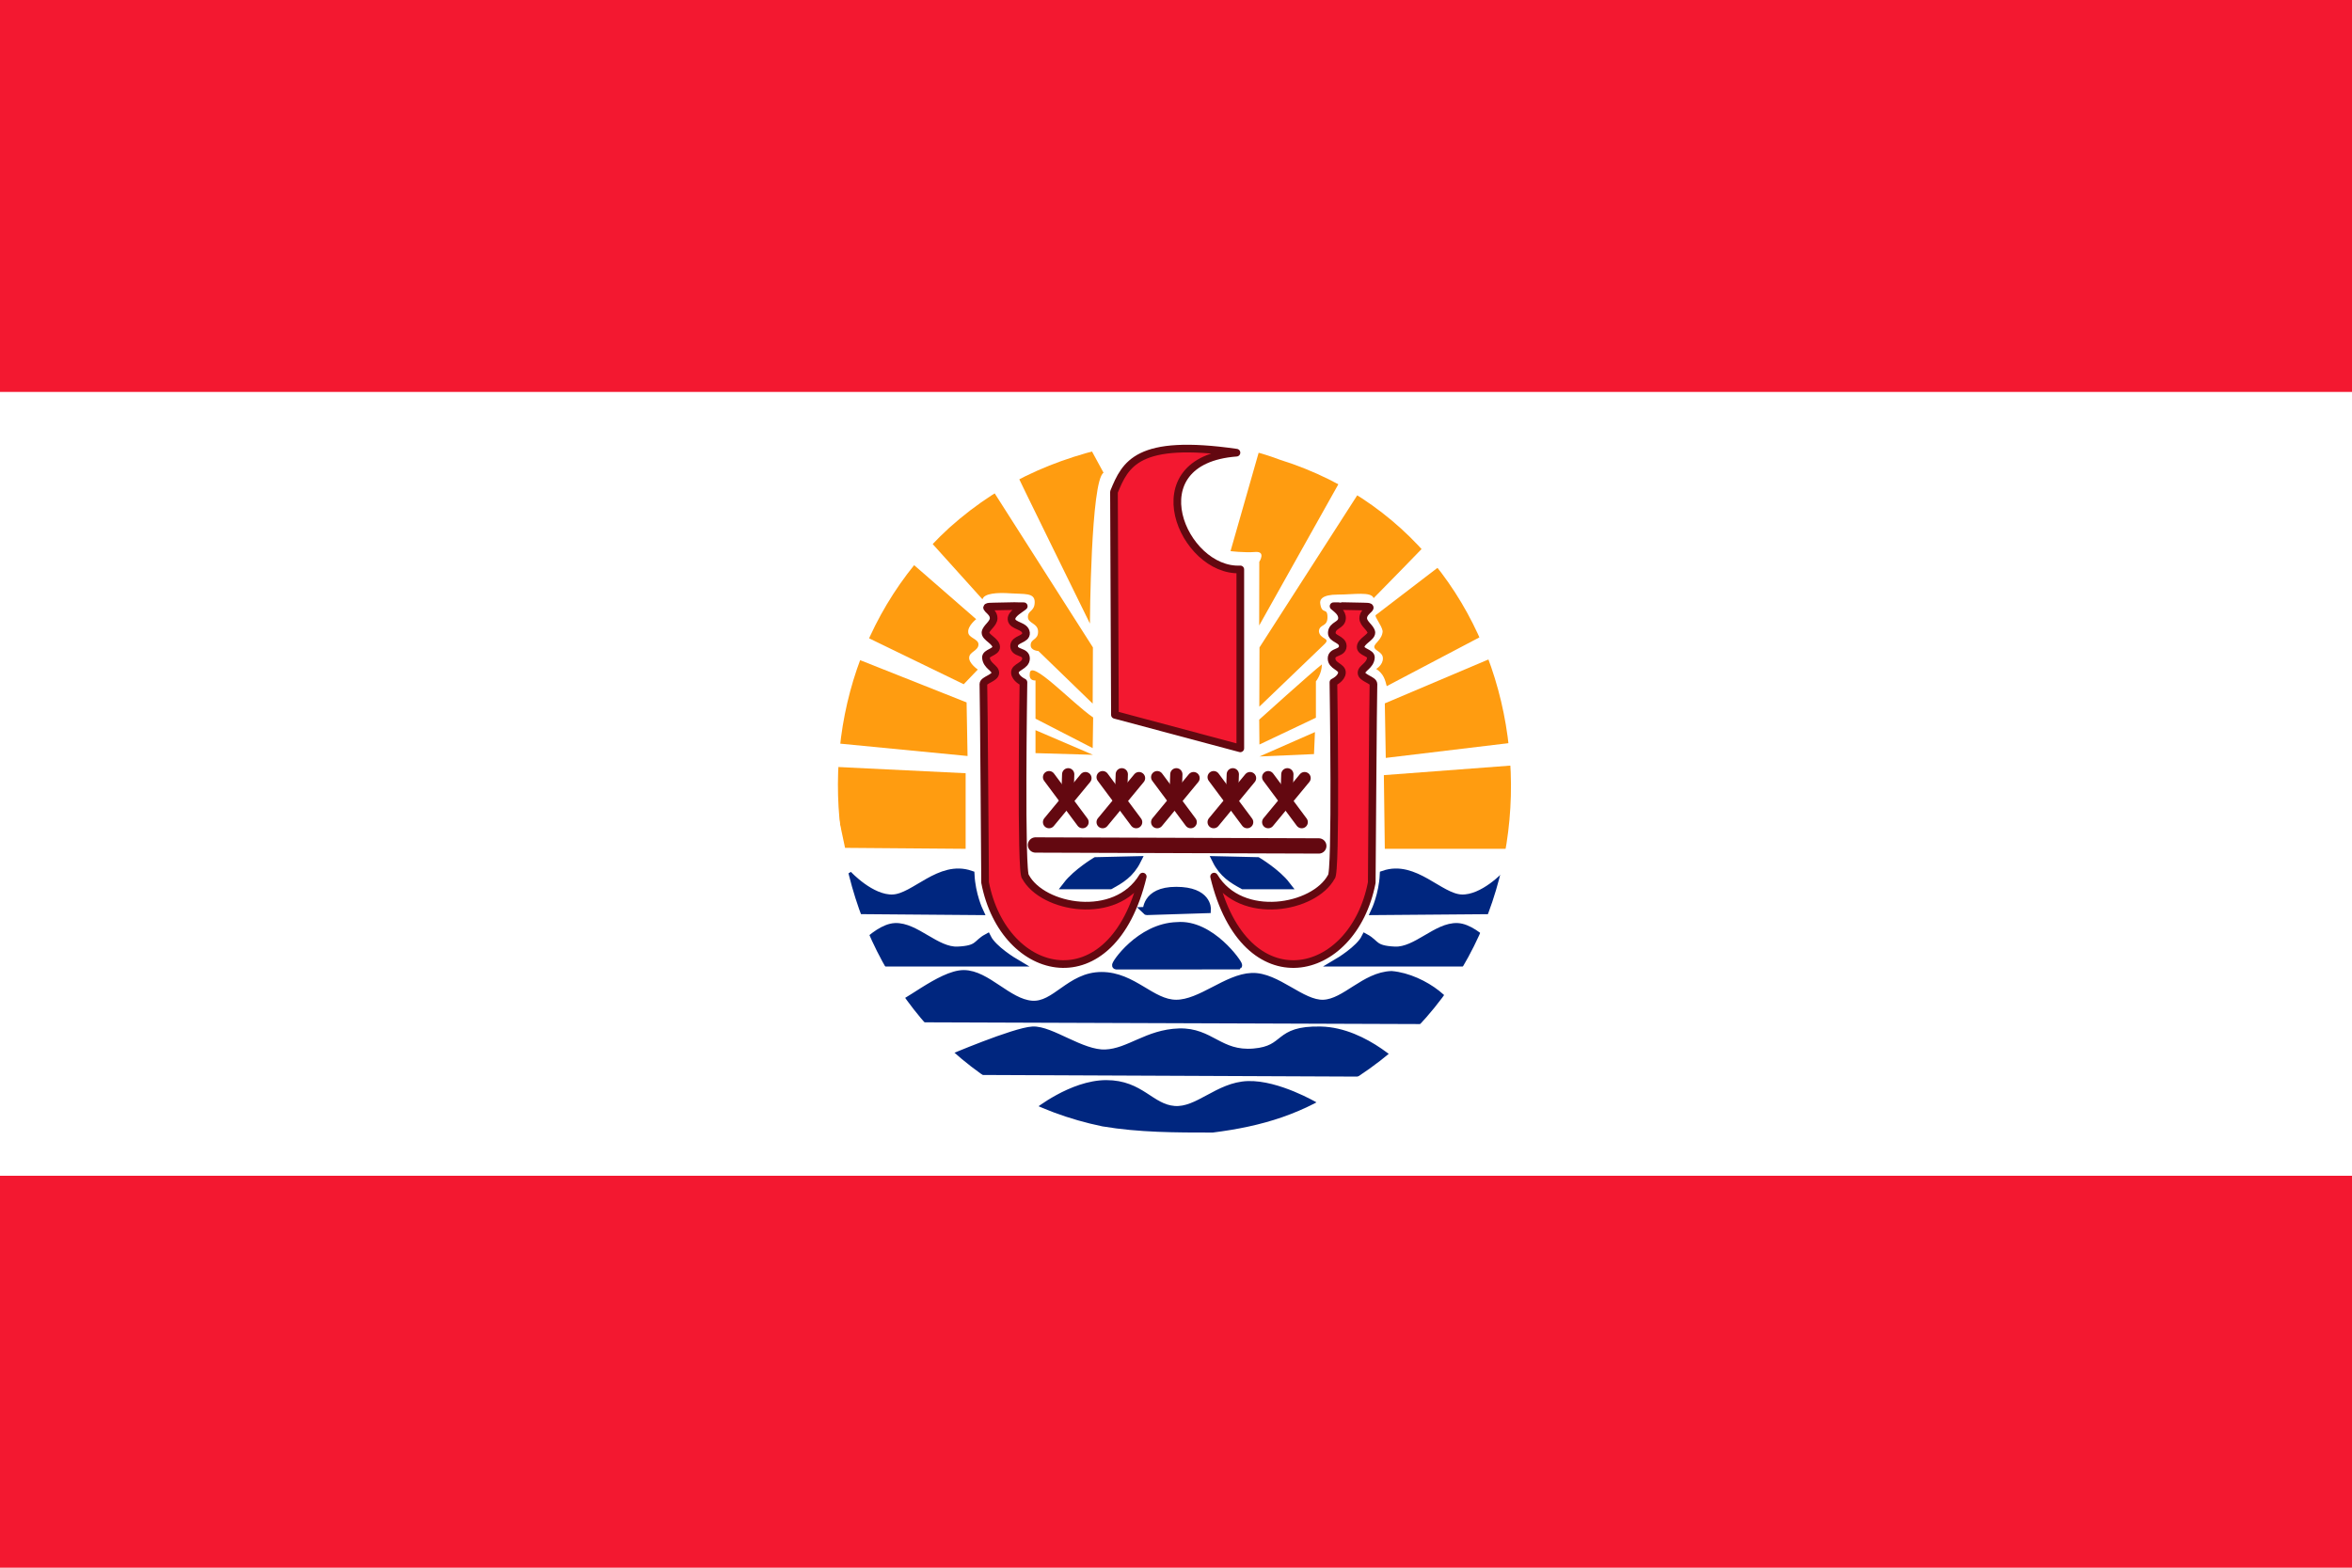 <?xml version="1.0" encoding="UTF-8" standalone="no"?>
<svg
    xmlns:dc="http://purl.org/dc/elements/1.1/"
    xmlns:cc="http://creativecommons.org/ns#"
    xmlns:rdf="http://www.w3.org/1999/02/22-rdf-syntax-ns#"
    xmlns:svg="http://www.w3.org/2000/svg"
    xmlns="http://www.w3.org/2000/svg"
    xmlns:sodipodi="http://sodipodi.sourceforge.net/DTD/sodipodi-0.dtd"
    xmlns:inkscape="http://www.inkscape.org/namespaces/inkscape"
    height="496.06"
    id="svg548"
    sodipodi:docname="French_Polynesia.svg"
    sodipodi:version="0.32"
    width="744.09"
    inkscape:version="0.47 r22583"
    inkscape:output_extension="org.inkscape.output.svg.inkscape"
    version="1.1">
	<sodipodi:namedview
			   pagecolor="#ffffff"
			   bordercolor="#666666"
			   borderopacity="1"
			   objecttolerance="10"
			   gridtolerance="10"
			   guidetolerance="10"
			   inkscape:pageopacity="0"
			   inkscape:pageshadow="2"
			   inkscape:window-width="640"
			   inkscape:window-height="480"
			   id="namedview60"
			   showgrid="false"
			   inkscape:zoom="0.51606661"
			   inkscape:cx="372.04501"
			   inkscape:cy="248.03"
			   inkscape:window-x="0"
			   inkscape:window-y="0"
			   inkscape:window-maximized="0"
			   inkscape:current-layer="svg548" />
	<defs
	     id="defs550">
		<inkscape:perspective
				     sodipodi:type="inkscape:persp3d"
				     inkscape:vp_x="0 : 248.03149 : 1"
				     inkscape:vp_y="0 : 1000 : 0"
				     inkscape:vp_z="744.09448 : 248.03149 : 1"
				     inkscape:persp3d-origin="372.04724 : 165.35433 : 1"
				     id="perspective59" />
		<inkscape:perspective
				     id="perspective3643"
				     inkscape:persp3d-origin="0.5 : 0.33333333 : 1"
				     inkscape:vp_z="1 : 0.5 : 1"
				     inkscape:vp_y="0 : 1000 : 0"
				     inkscape:vp_x="0 : 0.5 : 1"
				     sodipodi:type="inkscape:persp3d" />
	</defs>
	<rect
	     height="496.06"
	     id="rect619-3"
	     style="fill:#ffffff"
	     width="744.094" />
	<path
	     d="m 327.898,352.152 c 0,0 11.202,-9.082 22.102,-9.082 10.9,0 13.928,7.568 21.497,8.173 7.569,0.606 13.926,-7.569 23.313,-7.871 9.386,-0.302 21.194,6.66 21.194,6.66 l -41.176,12.415 -46.93,-10.295 z"
	     id="path560"
	     style="fill:#00267f;fill-opacity:1;fill-rule:evenodd;stroke:#00267f;stroke-width:1.938pt;stroke-opacity:1" />
	<path
	     d="m 304.282,338.83 139.879,0.606 c 0,0 -12.11,-13.019 -26.341,-13.321 -14.23,-0.305 -10.293,6.055 -21.193,6.962 -10.899,0.909 -13.626,-6.66 -23.617,-6.358 -9.99,0.302 -15.744,6.358 -23.312,6.662 -7.569,0.302 -17.258,-7.571 -23.011,-7.266 -5.753,0.302 -26.341,9.082 -26.341,9.082 l 3.936,3.633 z"
	     id="path561"
	     style="fill:#00267f;fill-opacity:1;fill-rule:evenodd;stroke:#00267f;stroke-width:1.938pt;stroke-opacity:1" />
	<path
	     d="m 286.42,322.177 172.577,0.607 c 2.724,-3.936 -8.478,-13.322 -18.771,-14.231 -8.48,0.302 -14.533,8.78 -21.497,9.084 -6.964,0.302 -14.835,-8.782 -22.708,-8.477 -7.871,0.302 -16.046,8.477 -23.919,8.477 -7.871,0 -13.624,-8.782 -23.615,-8.782 -9.991,0 -14.533,9.689 -22.102,9.084 -7.571,-0.606 -14.231,-9.688 -21.497,-9.688 -7.266,0 -19.377,10.899 -21.799,10.293 -2.422,-0.605 3.026,4.542 3.331,3.633 z"
	     id="path562"
	     sodipodi:nodetypes="ccccccccccc"
	     style="fill:#00267f;fill-opacity:1;fill-rule:evenodd;stroke:#00267f;stroke-width:1.938pt;stroke-opacity:1" />
	<path
	     d="m 352.724,226.2 39.664,10.598 0,-56.619 c -18.167,0.909 -33.304,-34.515 -1.211,-36.937 -31.488,-4.542 -35.122,3.633 -38.755,12.413 l 0.302,70.545 z"
	     id="path563"
	     sodipodi:nodetypes="cccccc"
	     style="fill:#f31830;fill-opacity:1;fill-rule:evenodd;stroke:#630810;stroke-width:2.422;stroke-linejoin:round;stroke-opacity:1" />
	<path
	     d="m 327.596,267.377 89.62,0.302"
	     id="path564"
	     style="fill:#083d9c;fill-rule:evenodd;stroke:#630810;stroke-width:4.844;stroke-linecap:round;stroke-opacity:1" />
	<g
	  id="g570"
	  style="fill-opacity:1;stroke:#630810;stroke-opacity:1"
	  transform="matrix(1.938,0,0,1.938,0,-0.003)">
		<path
		     d="m 171.25,126.893 5.469,7.344"
		     id="path565"
		     style="fill-opacity:1;fill-rule:evenodd;stroke:#630810;stroke-width:2;stroke-linecap:round;stroke-linejoin:miter;stroke-opacity:1;stroke-dasharray:none" />
		<path
		     d="m 171.25,134.237 5.938,-7.187"
		     id="path566"
		     style="fill-opacity:1;fill-rule:evenodd;stroke:#630810;stroke-width:2;stroke-linecap:round;stroke-linejoin:miter;stroke-opacity:1;stroke-dasharray:none" />
		<path
		     d="m 174.375,126.424 -0.156,4.531"
		     id="path567"
		     style="fill-opacity:1;fill-rule:evenodd;stroke:#630810;stroke-width:2;stroke-linecap:round;stroke-linejoin:miter;stroke-opacity:1;stroke-dasharray:none" />
	</g>
	<g
	  id="g574"
	  style="stroke:#630810;stroke-opacity:1"
	  transform="matrix(1.938,0,0,1.938,16.955,-0.003)">
		<path
		     d="m 171.25,126.893 5.469,7.344"
		     id="path575"
		     style="fill:none;stroke:#630810;stroke-width:2;stroke-linecap:round;stroke-linejoin:miter;stroke-opacity:1;stroke-dasharray:none" />
		<path
		     d="m 171.25,134.237 5.938,-7.187"
		     id="path576"
		     style="fill:none;stroke:#630810;stroke-width:2;stroke-linecap:round;stroke-linejoin:miter;stroke-opacity:1;stroke-dasharray:none" />
		<path
		     d="m 174.375,126.424 -0.156,4.531"
		     id="path577"
		     style="fill:none;stroke:#630810;stroke-width:2;stroke-linecap:round;stroke-linejoin:miter;stroke-opacity:1;stroke-dasharray:none" />
	</g>
	<g
	  id="g578"
	  style="stroke:#630810;stroke-opacity:1"
	  transform="matrix(1.938,0,0,1.938,34.213,-0.003)">
		<path
		     d="m 171.25,126.893 5.469,7.344"
		     id="path579"
		     style="fill:none;stroke:#630810;stroke-width:2;stroke-linecap:round;stroke-linejoin:miter;stroke-opacity:1;stroke-dasharray:none" />
		<path
		     d="m 171.25,134.237 5.938,-7.187"
		     id="path580"
		     style="fill:none;stroke:#630810;stroke-width:2;stroke-linecap:round;stroke-linejoin:miter;stroke-opacity:1;stroke-dasharray:none" />
		<path
		     d="m 174.375,126.424 -0.156,4.531"
		     id="path581"
		     style="fill:none;stroke:#630810;stroke-width:2;stroke-linecap:round;stroke-linejoin:miter;stroke-opacity:1;stroke-dasharray:none" />
	</g>
	<g
	  id="g582"
	  style="stroke:#630810;stroke-opacity:1"
	  transform="matrix(1.938,0,0,1.938,52.076,-0.003)">
		<path
		     d="m 171.25,126.893 5.469,7.344"
		     id="path583"
		     style="fill:none;stroke:#630810;stroke-width:2;stroke-linecap:round;stroke-linejoin:miter;stroke-opacity:1;stroke-dasharray:none" />
		<path
		     d="m 171.25,134.237 5.938,-7.187"
		     id="path584"
		     style="fill:none;stroke:#630810;stroke-width:2;stroke-linecap:round;stroke-linejoin:miter;stroke-opacity:1;stroke-dasharray:none" />
		<path
		     d="m 174.375,126.424 -0.156,4.531"
		     id="path585"
		     style="fill:none;stroke:#630810;stroke-width:2;stroke-linecap:round;stroke-linejoin:miter;stroke-opacity:1;stroke-dasharray:none" />
	</g>
	<g
	  id="g586"
	  style="stroke:#630810;stroke-opacity:1"
	  transform="matrix(1.938,0,0,1.938,69.334,-0.003)">
		<path
		     d="m 171.25,126.893 5.469,7.344"
		     id="path587"
		     style="fill:none;stroke:#630810;stroke-width:2;stroke-linecap:round;stroke-linejoin:miter;stroke-opacity:1;stroke-dasharray:none" />
		<path
		     d="m 171.25,134.237 5.938,-7.187"
		     id="path588"
		     style="fill:none;stroke:#630810;stroke-width:2;stroke-linecap:round;stroke-linejoin:miter;stroke-opacity:1;stroke-dasharray:none" />
		<path
		     d="m 174.375,126.424 -0.156,4.531"
		     id="path589"
		     style="fill:none;stroke:#630810;stroke-width:2;stroke-linecap:round;stroke-linejoin:miter;stroke-opacity:1;stroke-dasharray:none" />
	</g>
	<path
	     d="m 267.345,268.285 38.148,0.303 0,-23.919 -43.599,-2.118 5.451,25.734 z"
	     id="path590"
	     style="fill:#ff9c10;fill-opacity:1;fill-rule:evenodd;stroke:none" />
	<path
	     d="m 265.527,235.284 40.572,3.936 -0.302,-16.955 -39.663,-15.744 -0.607,28.763 z"
	     id="path591"
	     style="fill:#ff9c10;fill-opacity:1;fill-rule:evenodd;stroke:none" />
	<path
	     d="m 273.702,201.374 31.186,15.138 4.453,-4.649 c 0,0 -2.868,-1.976 -2.726,-3.794 0.054,-1.839 2.885,-2.118 2.939,-4.114 0.052,-1.839 -3.207,-2.06 -3.242,-3.9 -0.213,-1.994 2.512,-4.132 2.512,-4.132 l -28.157,-24.524 -6.965,29.975 z"
	     id="path592"
	     sodipodi:nodetypes="ccssssccc"
	     style="fill:#ff9c10;fill-opacity:1;fill-rule:evenodd;stroke:none" />
	<path
	     d="m 478.374,268.588 -40.268,0 -0.302,-23.313 44.203,-3.331 -3.633,26.644 z"
	     id="path593"
	     style="fill:#ff9c10;fill-opacity:1;fill-rule:evenodd;stroke:none" />
	<path
	     d="m 438.408,239.824 47.839,-5.751 -10.295,-27.552 -37.846,16.046 0.302,17.257 z"
	     id="path594"
	     style="fill:#ff9c10;fill-opacity:1;fill-rule:evenodd;stroke:none" />
	<path
	     d="m 473.227,198.952 -34.516,18.166 c -0.504,-1.969 -0.932,-3.862 -3.329,-5.451 0,0 2.118,-1.211 2.118,-3.331 0,-2.118 -2.725,-2.422 -2.725,-3.633 0,-1.211 2.498,-2.269 2.649,-4.995 -0.302,-1.892 -2.649,-4.54 -2.195,-5.071 l 26.796,-20.513 11.202,24.828 z"
	     id="path595"
	     sodipodi:nodetypes="ccccccccc"
	     style="fill:#ff9c10;fill-opacity:1;fill-rule:evenodd;stroke:none" />
	<path
	     d="m 398.445,239.371 17.257,-0.756 0.302,-6.966 -17.559,7.722 z"
	     id="path596"
	     sodipodi:nodetypes="cccc"
	     style="fill:#ff9c10;fill-opacity:1;fill-rule:evenodd;stroke:none" />
	<path
	     d="m 345.762,238.84 -18.166,-0.529 0,-7.267 18.166,7.796 z"
	     id="path597"
	     sodipodi:nodetypes="cccc"
	     style="fill:#ff9c10;fill-opacity:1;fill-rule:evenodd;stroke:none" />
	<path
	     d="m 345.687,236.722 -18.091,-9.311 c 0,-4.036 0,-8.074 0,-12.11 0,0 -2.12,0.302 -1.817,-2.12 0.1,-5.046 13.296,9.21 20.059,13.852 l -0.151,9.689 z"
	     id="path598"
	     sodipodi:nodetypes="cccccc"
	     style="fill:#ff9c10;fill-opacity:1;fill-rule:evenodd;stroke:none" />
	<path
	     d="m 398.443,235.586 -0.074,-7.871 c 0,0 16.347,-14.759 19.829,-17.485 0,3.028 -1.891,5.373 -1.891,5.373 l 0,11.506 -17.864,8.477 z"
	     id="path599"
	     sodipodi:nodetypes="cccccc"
	     style="fill:#ff9c10;fill-opacity:1;fill-rule:evenodd;stroke:none" />
	<path
	     d="m 292.475,169.28 c 0.302,0.303 18.344,20.355 18.344,20.355 0.506,-1.9 4.666,-2.189 8.904,-1.886 4.24,0.302 7.619,-0.284 7.619,2.744 0,3.027 -2.151,2.597 -2.151,4.717 0,2.12 3.223,1.942 3.223,4.664 0,2.725 -2.337,2.169 -2.349,4.279 -0.007,1.744 2.438,1.837 2.438,1.837 l 17.182,16.653 0.075,-17.789 -35.423,-55.557 -17.862,19.983 z"
	     id="path600"
	     sodipodi:nodetypes="ccccsssscccc"
	     style="fill:#ff9c10;fill-opacity:1;fill-rule:evenodd;stroke:none" />
	<path
	     d="m 320.818,148.243 c 0.269,0.808 23.993,49.066 23.993,49.066 0,0 0.269,-45.292 4.313,-47.718 l -6.739,-12.402 -21.567,11.054 z"
	     id="path601"
	     sodipodi:nodetypes="ccccc"
	     style="fill:#ff9c10;fill-opacity:1;fill-rule:evenodd;stroke:none" />
	<path
	     d="m 425.15,150.13 -26.79,47.793 0.035,-20.143 c 0,0 2.222,-3.387 -1.283,-3.117 -3.504,0.269 -7.817,-0.27 -7.817,-0.27 l 10.783,-37.743 25.072,13.48 z"
	     id="path602"
	     sodipodi:nodetypes="ccccccc"
	     style="fill:#ff9c10;fill-opacity:1;fill-rule:evenodd;stroke:none" />
	<path
	     d="m 452.649,170.619 c -0.27,0.539 -18.073,18.644 -18.073,18.644 -0.808,-2.156 -6.191,-1.121 -11.313,-1.121 -5.123,0 -5.836,1.642 -5.565,2.99 0.539,3.505 2.269,0.922 2.269,4.158 0,3.234 -2.492,2.054 -2.715,4.422 0.248,2.72 3.913,2.048 1.766,4.109 l -20.616,19.79 0.058,-18.753 38.282,-59.581 15.907,25.342 z"
	     id="path603"
	     sodipodi:nodetypes="ccccssscccc"
	     style="fill:#ff9c10;fill-opacity:1;fill-rule:evenodd;stroke:none" />
	<path
	     d="m 361.526,277.379 c -8.627,14.289 -31.69,10.051 -37.083,0.076 -1.616,-0.458 -0.66,-61.544 -0.66,-61.544 0,0 -2.577,-1.174 -2.696,-3.052 -0.118,-1.897 3.504,-2.069 3.504,-4.497 0,-2.426 -3.699,-1.475 -3.773,-3.917 0.016,-2.335 3.949,-2.013 3.773,-4.171 -0.208,-2.432 -4.405,-2.072 -4.583,-4.314 -0.136,-1.781 3.002,-3.334 3.874,-4.135 -0.564,0.028 -2.915,-0.035 -2.93,-0.043 -2.202,0.045 -4.405,0.09 -6.606,0.135 -4.693,0.005 0.081,1.023 0.012,3.731 -0.043,1.769 -2.38,2.946 -2.589,4.484 -0.074,1.579 3.344,2.688 3.387,4.583 0.039,1.691 -3.358,1.806 -3.236,3.377 0.211,2.659 3.009,3.244 2.967,4.854 -0.043,1.608 -3.765,2.221 -3.775,3.504 0.13,2.482 0.539,62.815 0.539,62.815 5.931,30.734 40.169,38.552 49.875,-1.886 z"
	     id="path604"
	     sodipodi:nodetypes="ccsssssscccsssssscc"
	     style="fill:#f31830;fill-opacity:1;fill-rule:evenodd;stroke:#630810;stroke-width:2.422;stroke-linejoin:round;stroke-opacity:1" />
	<path
	     d="m 384.102,277.379 c 8.627,14.289 31.689,10.051 37.082,0.076 1.616,-0.458 0.661,-61.544 0.661,-61.544 0,0 2.577,-1.174 2.695,-3.052 0.118,-1.897 -3.277,-2.069 -3.277,-4.497 0,-2.426 3.473,-1.475 3.546,-3.917 -0.015,-2.335 -3.646,-2.164 -3.47,-4.323 0.207,-2.431 3.058,-2.147 3.22,-4.389 0.136,-1.931 -1.79,-3.107 -2.662,-3.908 0.564,0.028 2.763,-0.035 2.779,-0.043 2.201,0.045 4.404,0.09 6.605,0.135 4.694,0.005 -0.081,1.023 -0.011,3.731 0.042,1.769 2.379,2.946 2.589,4.484 0.073,1.579 -3.345,2.688 -3.388,4.583 -0.038,1.691 3.359,1.806 3.236,3.377 -0.211,2.659 -3.009,3.244 -2.966,4.854 0.042,1.608 3.765,2.221 3.774,3.504 -0.129,2.482 -0.538,62.815 -0.538,62.815 -5.932,30.734 -40.169,38.552 -49.875,-1.886 z"
	     id="path606"
	     sodipodi:nodetypes="ccsssssscccsssssscc"
	     style="fill:#f31830;fill-opacity:1;fill-rule:evenodd;stroke:#630810;stroke-width:2.422;stroke-linejoin:round;stroke-opacity:1" />
	<path
	     d="m 353.149,305.478 38.524,-0.023 c 0.3,-0.303 -8.625,-13.305 -19.256,-12.388 -11.843,0.31 -19.888,12.411 -19.268,12.411 z"
	     id="path610"
	     sodipodi:nodetypes="cccc"
	     style="fill:#00267f;fill-opacity:1;fill-rule:evenodd;stroke:#00267f;stroke-width:1.938pt;stroke-opacity:1" />
	<path
	     d="m 475.986,304.54 -52.715,0 c 0,0 6.823,-4.032 8.683,-7.753 3.41,1.861 2.48,3.721 9.303,4.031 6.821,0.31 13.333,-7.751 19.846,-7.441 6.511,0.31 14.883,11.473 14.883,11.163 z"
	     id="path611"
	     sodipodi:nodetypes="cccccc"
	     style="fill:#00267f;fill-opacity:1;fill-rule:evenodd;stroke:#00267f;stroke-width:1.938pt;stroke-opacity:1" />
	<path
	     d="m 268.254,304.54 52.715,0 c 0,0 -6.823,-4.032 -8.683,-7.753 -3.41,1.861 -2.48,3.721 -9.303,4.031 -6.82,0.31 -13.333,-7.751 -19.846,-7.441 -6.511,0.31 -14.883,11.473 -14.883,11.163 z"
	     id="path612"
	     sodipodi:nodetypes="cccccc"
	     style="fill:#00267f;fill-opacity:1;fill-rule:evenodd;stroke:#00267f;stroke-width:1.938pt;stroke-opacity:1" />
	<path
	     d="m 272.189,287.965 37.543,0.302 c 0,0 -2.422,-5.146 -2.724,-11.504 -9.691,-3.329 -17.562,7.266 -24.526,7.569 -6.962,0.302 -14.228,-7.569 -14.228,-7.569 l 3.935,11.202 z"
	     id="path613"
	     sodipodi:nodetypes="cccccc"
	     style="fill:#00267f;fill-opacity:1;fill-rule:evenodd;stroke:#00267f;stroke-width:1.938pt;stroke-opacity:1" />
	<path
	     d="m 472.623,287.965 -37.544,0.302 c 0,0 2.423,-5.146 2.725,-11.504 9.69,-3.329 17.561,7.266 24.525,7.569 6.963,0.302 14.229,-7.569 14.229,-7.569 l -3.935,11.202 z"
	     id="path614"
	     sodipodi:nodetypes="cccccc"
	     style="fill:#00267f;fill-opacity:1;fill-rule:evenodd;stroke:#00267f;stroke-width:1.938pt;stroke-opacity:1" />
	<path
	     d="m 362.717,288.267 19.073,-0.604 c 0,0 0.304,-5.753 -9.688,-5.753 -9.991,0 -9.082,6.661 -9.385,6.357 z"
	     id="path615"
	     style="fill:#00267f;fill-opacity:1;fill-rule:evenodd;stroke:#00267f;stroke-width:1.938pt;stroke-opacity:1" />
	<path
	     d="m 351.211,280.094 c 3.331,-1.818 6.358,-3.633 8.478,-7.873 l -13.02,0.302 c 0,0 -6.053,3.635 -9.082,7.571 l 13.624,0 z"
	     id="path616"
	     sodipodi:nodetypes="ccccc"
	     style="fill:#00267f;fill-opacity:1;fill-rule:evenodd;stroke:#00267f;stroke-width:1.938pt;stroke-opacity:1" />
	<path
	     d="m 393.296,280.094 c -3.331,-1.818 -6.357,-3.633 -8.477,-7.873 l 13.019,0.302 c 0,0 6.054,3.635 9.082,7.571 l -13.624,0 z"
	     id="path617"
	     sodipodi:nodetypes="ccccc"
	     style="fill:#00267f;fill-opacity:1;fill-rule:evenodd;stroke:#00267f;stroke-width:1.938pt;stroke-opacity:1" />
	<path
	     d="m -6.073e-8,124.013 c 0,0 0,248.031 0,248.031 0,0 744.083,0 744.083,0 0,0 0,-248.031 0,-248.031 0,0 -744.083,0 -744.083,0 z M 360.415,139.637 c 15.502,0 29.066,0 44.568,5.859 87.197,27.342 98.823,150.381 21.315,197.254 -13.564,9.764 -27.128,13.671 -42.63,15.623 -11.626,0 -23.253,0 -34.879,-1.952 -85.259,-17.578 -112.388,-130.852 -48.443,-189.442 17.44,-15.624 36.817,-23.437 60.069,-27.342 z"
	     id="selection_to_path"
	     style="fill:#ffffff;fill-opacity:1;stroke:none" />
	<rect
	     height="124.016"
	     id="rect618"
	     style="fill:#f31830;fill-opacity:1;fill-rule:evenodd;stroke-width:1pt"
	     width="744.094"
	     x="0"
	     y="372.044" />
	<rect
	     height="124.016"
	     id="rect619"
	     style="fill:#f31830;fill-opacity:1;fill-rule:evenodd;stroke-width:1pt"
	     width="744.094"
	     x="0"
	     y="-0.003" />
</svg>
 
